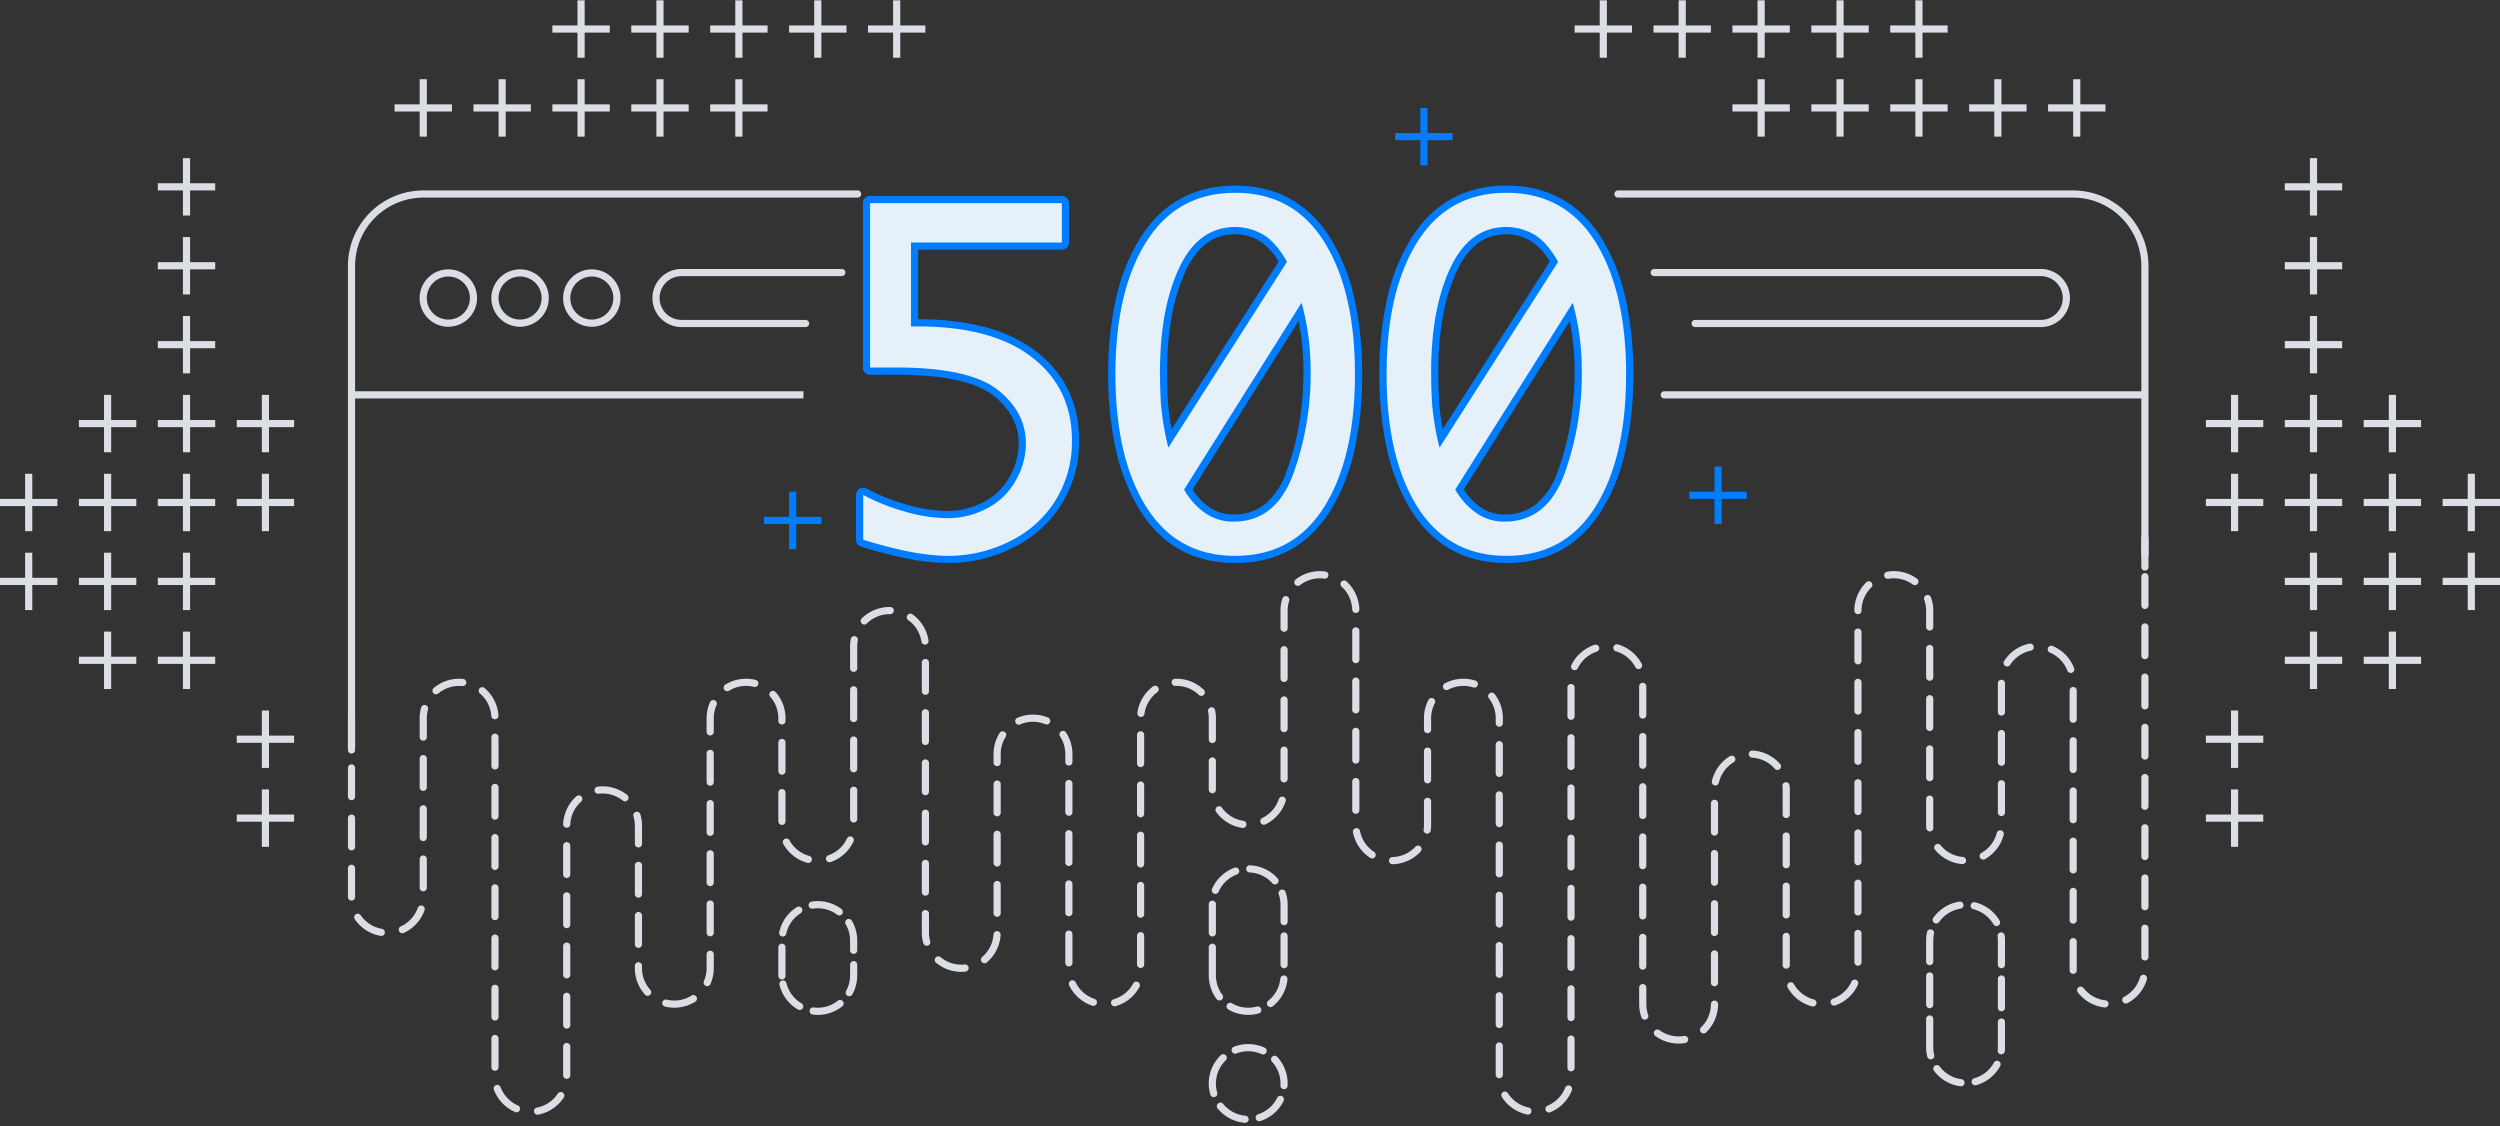 <svg viewBox="0 0 697 314" xmlns="http://www.w3.org/2000/svg"><rect x="0" y="0" width="697" height="314" fill="#333333" stroke="none"/><path d="M98 200.09v50a10 10 0 1 0 20 0v-50a10.001 10.001 0 0 1 20 0v100a10.001 10.001 0 0 0 20 0v-70a10.001 10.001 0 0 1 20 0v40a10.001 10.001 0 0 0 20 0v-70a10.001 10.001 0 0 1 20 0v30a10.001 10.001 0 0 0 20 0v-50a10.001 10.001 0 0 1 20 0v80a10.001 10.001 0 0 0 20 0v-50a10.001 10.001 0 0 1 20 0v60a10.001 10.001 0 0 0 20 0v-70a10.001 10.001 0 0 1 20 0v20a10.001 10.001 0 0 0 20 0v-50a10.001 10.001 0 0 1 20 0v60a10.001 10.001 0 0 0 20 0v-30a10.001 10.001 0 0 1 20 0v100a10.001 10.001 0 0 0 20 0v-110a10.001 10.001 0 0 1 20 0v90a10.001 10.001 0 0 0 20 0v-60a10.001 10.001 0 0 1 20 0v50a10.001 10.001 0 0 0 20 0v-100a10.001 10.001 0 0 1 20 0v60a10.001 10.001 0 0 0 20 0v-40a10.001 10.001 0 0 1 20 0v80a10.001 10.001 0 0 0 20 0v-120" stroke="#DBDEE5" stroke-width="2" stroke-linecap="round" stroke-dasharray="8 6" fill="none"/><path d="M338 302.09a10 10 0 1 1 20-.002 10 10 0 0 1-20 .002zm200-10v-30a10.001 10.001 0 0 1 20 0v30a10.001 10.001 0 0 1-20 0zm-200-20v-20a10.001 10.001 0 0 1 20 0v20a10.001 10.001 0 0 1-20 0zm-120 0v-10a10.001 10.001 0 0 1 20 0v10a10.001 10.001 0 0 1-20 0z" stroke="#DBDEE5" stroke-width="2" stroke-linecap="round" stroke-dasharray="8 4" fill="none"/><path d="M98 209.09v-135a20.06 20.06 0 0 1 20-20h121.1m212 0H578a20.058 20.058 0 0 1 20 20v84m-134-48h134m-499 0h125H99z" stroke="#DBDEE5" stroke-width="2" stroke-linecap="round" fill="none"/><path d="M158 83.09a7.001 7.001 0 0 1 13.866-1.366A7 7 0 0 1 165 90.09v0a6.95 6.95 0 0 1-4.962-2.038A6.965 6.965 0 0 1 158 83.09v0zm-20 0a7.001 7.001 0 0 1 13.866-1.366A7 7 0 0 1 145 90.09v0a6.95 6.95 0 0 1-4.962-2.038A6.965 6.965 0 0 1 138 83.09zm-20 0a7.001 7.001 0 0 1 13.866-1.366A7 7 0 0 1 125 90.09a6.95 6.95 0 0 1-4.962-2.038A6.965 6.965 0 0 1 118 83.09zm343.198-7.102h107.8a7.102 7.102 0 0 1 7.1 7.1 7.102 7.102 0 0 1-7.1 7.1h-96.4m-248 0h-34.6a7.098 7.098 0 0 1-7.1-7.1 7.099 7.099 0 0 1 7.1-7.1h44.7" stroke="#DBDEE5" stroke-width="2" stroke-linecap="round" fill="none"/><path d="M455 8.09h-16m8-8v16m30-8h-16m8-8v16m30-8h-16m8-8v16m30-8h-16m8-8v16m30-8h-16m8-8v16m-36 14h-16m8-8v16m30-8h-16m8-8v16m30-8h-16m8-8v16m30-8h-16m8-8v16m30-8h-16m8-8v16m74 14h-16m8-8v16m8 14h-16m8-8v16m8 14h-16m8-8v16m-14 14h-16m8-8v16m30-8h-16m8-8v16m30-8h-16m8-8v16m-36 14h-16m8-8v16m30-8h-16m8-8v16m30-8h-16m8-8v16m30-8h-16m8-8v16m-36 14h-16m8-8v16m30-8h-16m8-8v16m30-8h-16m8-8v16m-36 14h-16m8-8v16m30-8h-16m8-8v16m-36 14h-16m8-8v16m8 14h-16m8-8v16m-381-228h16m-8-8v16m-30-8h16m-8-8v16m-30-8h16m-8-8v16m-30-8h16m-8-8v16m-30-8h16m-8-8v16m36 14h16m-8-8v16m-30-8h16m-8-8v16m-30-8h16m-8-8v16m-30-8h16m-8-8v16m-30-8h16m-8-8v16m-74 14h16m-8-8v16m-8 14h16m-8-8v16m-8 14h16m-8-8v16m14 14h16m-8-8v16m-30-8h16m-8-8v16m-30-8h16m-8-8v16m36 14h16m-8-8v16m-30-8h16m-8-8v16m-30-8h16m-8-8v16m-30-8h16m-8-8v16m36 14h16m-8-8v16m-30-8h16m-8-8v16m-30-8h16m-8-8v16m36 14h16m-8-8v16m-30-8h16m-8-8v16m36 14h16m-8-8v16m-8 14h16m-8-8v16" stroke="#DBDEE5" stroke-width="2" fill="none"/><path d="M405 38.09h-16m8-8v16m-168 99h-16m8-8v16m266-15h-16m8-8v16" stroke="#007DFF" stroke-width="2" fill="none"/><path d="M420.002 155.972a30.363 30.363 0 0 1-14.822-3.544 30.009 30.009 0 0 1-10.865-10.6 53.538 53.538 0 0 1-6.562-16.385 94.054 94.054 0 0 1-2.171-21.111 93.516 93.516 0 0 1 2.171-21.024 53.745 53.745 0 0 1 6.561-16.376 30.029 30.029 0 0 1 10.864-10.628 30.31 30.31 0 0 1 14.824-3.552 30.266 30.266 0 0 1 14.816 3.552 29.945 29.945 0 0 1 10.842 10.629 53.843 53.843 0 0 1 6.542 16.376 93.796 93.796 0 0 1 2.16 21.023 94.411 94.411 0 0 1-2.16 21.105 53.638 53.638 0 0 1-6.539 16.385 29.918 29.918 0 0 1-10.846 10.606 30.323 30.323 0 0 1-14.815 3.544zm-13.1-19.472a18.604 18.604 0 0 0 5.46 5.844 12.792 12.792 0 0 0 7.1 2.088 16.47 16.47 0 0 0 5.116-.768 13.847 13.847 0 0 0 4.271-2.288 21.073 21.073 0 0 0 6.3-9.376 73.783 73.783 0 0 0 3.64-13.6 90.182 90.182 0 0 0 1.213-15.028 70.747 70.747 0 0 0-1.909-16.463L406.902 136.5zm13.1-72.208a14.073 14.073 0 0 0-8.485 2.665 20.79 20.79 0 0 0-6.269 8.188 52.693 52.693 0 0 0-3.928 12.71 87.887 87.887 0 0 0-1.318 15.817c0 2.65.08 5.529.239 8.558a65.982 65.982 0 0 0 1.548 10l31.446-49.248c-1.933-3.334-4-5.622-6.154-6.8a14.601 14.601 0 0 0-7.079-1.89zm-75.6 91.68a30.363 30.363 0 0 1-14.822-3.544 30.009 30.009 0 0 1-10.865-10.6 53.538 53.538 0 0 1-6.562-16.385 94.054 94.054 0 0 1-2.171-21.111 93.516 93.516 0 0 1 2.171-21.024 53.745 53.745 0 0 1 6.561-16.376 30.038 30.038 0 0 1 10.865-10.628 30.31 30.31 0 0 1 14.823-3.552 30.266 30.266 0 0 1 14.816 3.552 29.945 29.945 0 0 1 10.842 10.629 53.843 53.843 0 0 1 6.542 16.376 93.796 93.796 0 0 1 2.16 21.023 94.411 94.411 0 0 1-2.16 21.105 53.638 53.638 0 0 1-6.539 16.385 29.918 29.918 0 0 1-10.846 10.606 30.323 30.323 0 0 1-14.815 3.544zm-13.1-19.472a18.604 18.604 0 0 0 5.46 5.844 12.792 12.792 0 0 0 7.1 2.088 16.47 16.47 0 0 0 5.116-.768 13.847 13.847 0 0 0 4.271-2.288 21.073 21.073 0 0 0 6.3-9.376 73.783 73.783 0 0 0 3.64-13.6 90.182 90.182 0 0 0 1.213-15.028 70.747 70.747 0 0 0-1.909-16.463L331.302 136.5zm13.1-72.208a14.073 14.073 0 0 0-8.485 2.665 20.79 20.79 0 0 0-6.269 8.188 52.693 52.693 0 0 0-3.928 12.71 87.887 87.887 0 0 0-1.318 15.817c0 2.65.08 5.529.239 8.558a65.982 65.982 0 0 0 1.548 10l31.446-49.248c-1.933-3.334-4-5.622-6.154-6.8a14.601 14.601 0 0 0-7.079-1.89zm-80.1 91.68c-6.232 0-14.286-1.529-23.938-4.546l-.7-.219v-14.892l1.475.8a56.841 56.841 0 0 0 11.463 4.565 43.305 43.305 0 0 0 11.7 1.792 22.546 22.546 0 0 0 10.229-2.532 18.2 18.2 0 0 0 7.712-7.348 19.833 19.833 0 0 0 2.779-9.88 16.443 16.443 0 0 0-1.865-7.74 20.532 20.532 0 0 0-5.67-6.532c-5.075-3.96-14.316-5.968-27.465-5.968h-8.44v-47.84h55.46v12.98h-42.06v21.4h.98a71.376 71.376 0 0 1 18.524 2.187 39.244 39.244 0 0 1 13.858 6.632 29.229 29.229 0 0 1 8.637 10.461 30.988 30.988 0 0 1 2.881 13.52 34.434 34.434 0 0 1-1.16 9.022 30.951 30.951 0 0 1-9.088 14.801 34.097 34.097 0 0 1-7.46 5.089 39.104 39.104 0 0 1-17.852 4.248z" fill="#E5F0F8"/><path d="M344.4 53.75c-10.84 0-19.12 4.57-24.84 13.71-5.72 9.14-8.58 21.43-8.58 36.87 0 15.52 2.86 27.84 8.58 36.96 5.72 9.12 14 13.68 24.84 13.68s19.11-4.56 24.81-13.68c5.7-9.12 8.55-21.44 8.55-36.96 0-15.44-2.85-27.73-8.55-36.87-5.7-9.14-13.97-13.71-24.81-13.71zm-18.66 71.04a75.586 75.586 0 0 1-2.1-12.51c-.16-3.06-.24-5.93-.24-8.61 0-11.68 1.78-21.33 5.34-28.95 3.56-7.62 8.78-11.43 15.66-11.43a15.51 15.51 0 0 1 7.56 2.01c2.44 1.34 4.72 3.91 6.84 7.71l-33.06 51.78zm18.12 20.64a13.711 13.711 0 0 1-7.65-2.25 19.943 19.943 0 0 1-6.09-6.69l32.76-52.08a70.85 70.85 0 0 1 2.52 18.96 81.725 81.725 0 0 1-4.92 28.98c-3.28 8.72-8.82 13.08-16.62 13.08zM420 53.75c-10.84 0-19.12 4.57-24.84 13.71-5.72 9.14-8.58 21.43-8.58 36.87 0 15.52 2.86 27.84 8.58 36.96 5.72 9.12 14 13.68 24.84 13.68s19.11-4.56 24.81-13.68c5.7-9.12 8.55-21.44 8.55-36.96 0-15.44-2.85-27.73-8.55-36.87-5.7-9.14-13.97-13.71-24.81-13.71zm-18.66 71.04a75.586 75.586 0 0 1-2.1-12.51c-.16-3.06-.24-5.93-.24-8.61 0-11.68 1.78-21.33 5.34-28.95 3.56-7.62 8.78-11.43 15.66-11.43a15.51 15.51 0 0 1 7.56 2.01c2.44 1.34 4.72 3.91 6.84 7.71l-33.06 51.78zm18.12 20.64a13.711 13.711 0 0 1-7.65-2.25 19.932 19.932 0 0 1-6.09-6.69l32.76-52.08a70.85 70.85 0 0 1 2.52 18.96 81.725 81.725 0 0 1-4.92 28.98c-3.28 8.72-8.82 13.08-16.62 13.08zm-176.88-88.8v45.84h7.44c13.44 0 22.8 2.06 28.08 6.18 5.28 4.12 7.92 9.14 7.92 15.06a20.718 20.718 0 0 1-2.91 10.38 19.09 19.09 0 0 1-8.13 7.74 23.408 23.408 0 0 1-10.68 2.64 44.055 44.055 0 0 1-11.97-1.83 57.481 57.481 0 0 1-11.67-4.65v12.48c9.6 3 17.48 4.5 23.64 4.5a37.931 37.931 0 0 0 17.4-4.14 30.883 30.883 0 0 0 12.66-11.46 30.976 30.976 0 0 0 4.5-16.56c0-9.72-3.71-17.45-11.13-23.19-7.42-5.74-18.01-8.61-31.77-8.61h-1.98v-23.4h42.06V56.63h-53.46zm101.82-4.88c11.526 0 20.444 4.93 26.507 14.652a54.82 54.82 0 0 1 6.664 16.679 94.749 94.749 0 0 1 2.189 21.249 95.354 95.354 0 0 1-2.189 21.331 54.616 54.616 0 0 1-6.665 16.689c-6.063 9.701-14.981 14.62-26.506 14.62s-20.451-4.918-26.534-14.617a54.534 54.534 0 0 1-6.689-16.69 95.134 95.134 0 0 1-2.2-21.332 94.536 94.536 0 0 1 2.2-21.251 54.733 54.733 0 0 1 6.688-16.68c6.083-9.721 15.011-14.65 26.535-14.65zm12.059 21.21A15.922 15.922 0 0 0 351 67.053a13.606 13.606 0 0 0-6.6-1.763c-6.088 0-10.617 3.361-13.848 10.277a51.662 51.662 0 0 0-3.852 12.468 86.885 86.885 0 0 0-1.3 15.635c0 2.632.08 5.494.237 8.506a55.586 55.586 0 0 0 1.03 7.445l29.792-46.661zm-12.599 70.47c3.164.1 6.265-.905 8.768-2.842a20.1 20.1 0 0 0 5.98-8.943 72.797 72.797 0 0 0 3.592-13.415 89.128 89.128 0 0 0 1.2-14.86 70.256 70.256 0 0 0-1.361-13.867l-29.558 46.987a17.163 17.163 0 0 0 4.821 5.012 11.647 11.647 0 0 0 6.558 1.928zM420 51.75c11.526 0 20.444 4.93 26.507 14.652a54.82 54.82 0 0 1 6.664 16.679 94.749 94.749 0 0 1 2.189 21.249 95.354 95.354 0 0 1-2.189 21.331 54.616 54.616 0 0 1-6.665 16.689c-6.063 9.701-14.981 14.62-26.506 14.62s-20.451-4.918-26.534-14.617a54.534 54.534 0 0 1-6.689-16.69 95.134 95.134 0 0 1-2.2-21.332 94.536 94.536 0 0 1 2.2-21.251 54.733 54.733 0 0 1 6.688-16.68c6.083-9.721 15.011-14.65 26.535-14.65zm12.059 21.21a15.924 15.924 0 0 0-5.462-5.907A13.606 13.606 0 0 0 420 65.29c-6.088 0-10.617 3.361-13.848 10.277a51.667 51.667 0 0 0-3.85 12.469A86.967 86.967 0 0 0 401 103.67c0 2.633.08 5.494.237 8.506a55.586 55.586 0 0 0 1.03 7.445l29.792-46.661zm-12.599 70.47c3.164.1 6.265-.905 8.768-2.842a20.1 20.1 0 0 0 5.98-8.943 72.797 72.797 0 0 0 3.592-13.415 89.128 89.128 0 0 0 1.2-14.86 70.256 70.256 0 0 0-1.361-13.867l-29.558 46.987a17.163 17.163 0 0 0 4.821 5.012 11.647 11.647 0 0 0 6.558 1.928zm-176.88-88.8h53.46a1.998 1.998 0 0 1 2 2v10.98a2 2 0 0 1-2 2h-40.06v19.4a72.34 72.34 0 0 1 18.766 2.222 40.233 40.233 0 0 1 14.208 6.806c7.9 6.112 11.906 14.446 11.906 24.772a33.088 33.088 0 0 1-4.8 17.607 32.988 32.988 0 0 1-13.46 12.197 40.087 40.087 0 0 1-18.3 4.356 59.224 59.224 0 0 1-10.9-1.16 121.55 121.55 0 0 1-13.337-3.431 1.996 1.996 0 0 1-1.403-1.909v-12.48a2.002 2.002 0 0 1 2.951-1.76 55.82 55.82 0 0 0 11.265 4.486 42.279 42.279 0 0 0 11.424 1.754 21.532 21.532 0 0 0 9.777-2.425 17.433 17.433 0 0 0 4.166-2.919 17.525 17.525 0 0 0 3.129-4.028 18.846 18.846 0 0 0 2.648-9.388 15.462 15.462 0 0 0-1.75-7.274 19.552 19.552 0 0 0-5.4-6.209c-4.9-3.82-13.929-5.757-26.85-5.757h-7.44a2 2 0 0 1-2-2V56.63a2 2 0 0 1 2-2z" fill="#007DFF"/></svg>
